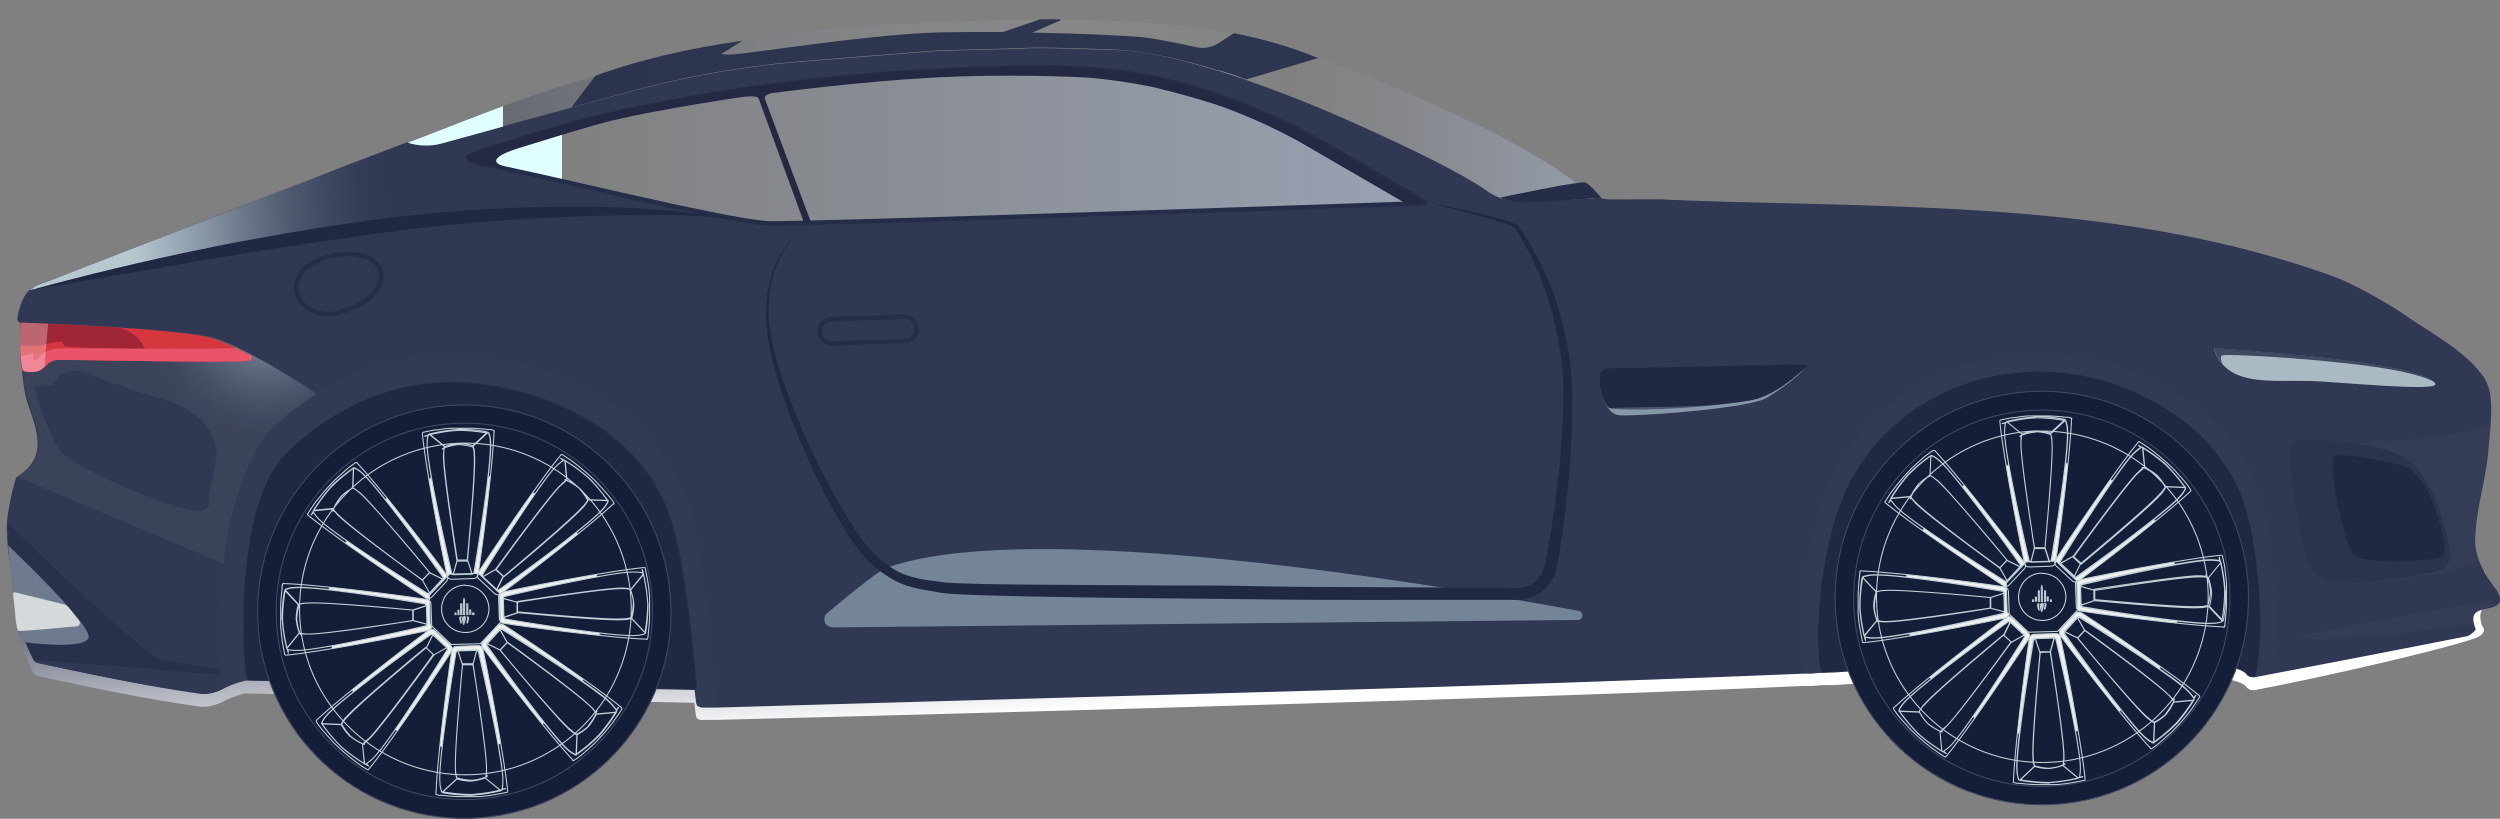 <svg id="carnlq" class="car-detail" data-name="Layer 2" xmlns="http://www.w3.org/2000/svg" xmlns:xlink="http://www.w3.org/1999/xlink" viewBox="0 0 93.52 30.63"><rect x="0" y="0" width="93.52" height="30.63" fill="#808080" stroke="none"/><defs><linearGradient id="linear-gradient" x1="-989.87" y1="-1651.1" x2="-993.1" y2="-1603.1" gradientTransform="matrix(.17 0 0 -.17 218.86 -254.88)" gradientUnits="userSpaceOnUse"><stop offset="0" stop-color="#fff"/><stop offset="1" stop-color="#252d49"/></linearGradient><linearGradient id="linear-gradient-2" x1="-1001.48" y1="-1489.12" x2="-996.04" y2="-1489.12" gradientTransform="matrix(.17 0 0 -.17 218.86 -254.88)" gradientUnits="userSpaceOnUse"><stop offset="0" stop-color="#e0ffff"/><stop offset="0" stop-color="#cbe4f7" stop-opacity=".5"/><stop offset="0" stop-color="#b6caef" stop-opacity="0"/><stop offset="0" stop-color="#303853" stop-opacity=".3"/><stop offset=".62" stop-color="#f9fbfe" stop-opacity=".03"/><stop offset=".64" stop-color="#c2d2f2" stop-opacity=".06"/><stop offset=".67" stop-color="#fff" stop-opacity="0"/><stop offset=".76" stop-color="#b6caef" stop-opacity=".08"/><stop offset="1" stop-color="#b6caef" stop-opacity=".5"/></linearGradient><linearGradient id="linear-gradient-3" x1="-996.04" y1="-1490.07" x2="-995.69" y2="-1490.07" xlink:href="#linear-gradient-2"/><linearGradient id="linear-gradient-4" x1="-1176.68" y1="-1496.89" x2="-920.17" y2="-1496.89" xlink:href="#linear-gradient-2"/><linearGradient id="linear-gradient-5" x1="-996.04" y1="-1490.07" x2="-995.69" y2="-1490.07" xlink:href="#linear-gradient-2"/><linearGradient id="linear-gradient-6" x1="-1163.74" y1="-1504.53" x2="-956.56" y2="-1504.53" gradientTransform="matrix(.17 0 0 -.17 218.86 -254.88)" gradientUnits="userSpaceOnUse"><stop offset="0" stop-color="#e0ffff"/><stop offset="0" stop-color="#cbe4f7" stop-opacity=".5"/><stop offset="0" stop-color="#b6caef" stop-opacity="0"/><stop offset="1" stop-color="#b6caef" stop-opacity=".5"/></linearGradient><linearGradient id="linear-gradient-7" x1="-1285.89" y1="-1494.52" x2="-1254.6" y2="-1485.72" gradientTransform="scale(.17 -.17) rotate(1.8 -46508.393 41642.034)" gradientUnits="userSpaceOnUse"><stop offset="0" stop-color="#fff" stop-opacity="0"/><stop offset="0" stop-color="#fff" stop-opacity=".14"/><stop offset="0" stop-color="#fff" stop-opacity=".36"/><stop offset=".02" stop-color="#fff" stop-opacity=".56"/><stop offset=".03" stop-color="#fff" stop-opacity=".72"/><stop offset=".03" stop-color="#fff" stop-opacity=".84"/><stop offset=".04" stop-color="#fff" stop-opacity=".93"/><stop offset=".05" stop-color="#fff" stop-opacity=".98"/><stop offset=".05" stop-color="#fff"/><stop offset=".13" stop-color="#fff" stop-opacity=".96"/><stop offset=".27" stop-color="#fff" stop-opacity=".87"/><stop offset=".43" stop-color="#fff" stop-opacity=".71"/><stop offset=".63" stop-color="#fff" stop-opacity=".49"/><stop offset=".84" stop-color="#fff" stop-opacity=".22"/><stop offset="1" stop-color="#fff" stop-opacity="0"/></linearGradient><linearGradient id="linear-gradient-8" x1="-854.38" y1="-1462.58" x2="-859.44" y2="-1487.75" gradientTransform="scale(.17 -.17) rotate(1.8 -46508.393 41642.034)" gradientUnits="userSpaceOnUse"><stop offset=".61" stop-color="#c0d2d7"/><stop offset=".65" stop-color="#bfd1d6" stop-opacity=".86"/><stop offset=".71" stop-color="#bcced4" stop-opacity=".6"/><stop offset=".78" stop-color="#baccd3" stop-opacity=".39"/><stop offset=".85" stop-color="#b8cad2" stop-opacity=".22"/><stop offset=".9" stop-color="#b7c9d1" stop-opacity=".1"/><stop offset=".96" stop-color="#b6c8d0" stop-opacity=".03"/><stop offset="1" stop-color="#b6c8d0" stop-opacity="0"/></linearGradient><linearGradient id="linear-gradient-9" x1="-868.83" y1="-1470.61" x2="-871.7" y2="-1487.69" xlink:href="#linear-gradient-8"/><linearGradient id="linear-gradient-10" x1="-1270.91" y1="-1519.29" x2="-1293.42" y2="-1551.27" gradientTransform="scale(.17 -.17) rotate(1.8 -46508.393 41642.034)" gradientUnits="userSpaceOnUse"><stop offset="0" stop-color="#b6c8d0"/><stop offset="0" stop-color="#91a5b5"/><stop offset="0" stop-color="#6e7b8e"/><stop offset="0" stop-color="#535e74"/><stop offset=".14" stop-color="#6c798b" stop-opacity=".75"/><stop offset=".35" stop-color="#8c9ba9" stop-opacity=".43"/><stop offset=".54" stop-color="#a3b4be" stop-opacity=".19"/><stop offset=".72" stop-color="#b1c3cb" stop-opacity=".05"/><stop offset=".85" stop-color="#b6c8d0" stop-opacity="0"/></linearGradient><linearGradient id="linear-gradient-11" x1="-1304.93" y1="-1465.9" x2="-1224.5" y2="-1461.89" gradientTransform="scale(.17 -.17) rotate(1.8 -46508.393 41642.034)" gradientUnits="userSpaceOnUse"><stop offset="0" stop-color="#b6c8d0"/><stop offset="0" stop-color="#91a5b5"/><stop offset="0" stop-color="#6e7b8e"/><stop offset="0" stop-color="#b6c8d0"/><stop offset=".17" stop-color="#b6c8d0" stop-opacity=".7"/><stop offset=".2" stop-color="#b6c8d0" stop-opacity=".65"/><stop offset=".32" stop-color="#b6c8d0" stop-opacity=".42"/><stop offset=".43" stop-color="#b6c8d0" stop-opacity=".24"/><stop offset=".54" stop-color="#b6c8d0" stop-opacity=".11"/><stop offset=".63" stop-color="#b6c8d0" stop-opacity=".03"/><stop offset=".71" stop-color="#b6c8d0" stop-opacity="0"/></linearGradient><radialGradient id="radial-gradient" cx="-1046.04" cy="-9193.45" fx="-1031.33" fy="-9010.04" r="196.66" gradientTransform="matrix(.17 -.007 -.001 -.03 219.1 -230.77)" gradientUnits="userSpaceOnUse"><stop offset="0" stop-color="#91a5b5"/><stop offset=".11" stop-color="#91a5b5" stop-opacity=".96"/><stop offset=".27" stop-color="#91a5b5" stop-opacity=".86"/><stop offset=".46" stop-color="#91a5b5" stop-opacity=".7"/><stop offset=".66" stop-color="#91a5b5" stop-opacity=".46"/><stop offset=".88" stop-color="#91a5b5" stop-opacity=".17"/><stop offset="1" stop-color="#91a5b5" stop-opacity="0"/></radialGradient><radialGradient id="radial-gradient-2" cx="-1126.35" cy="-11249.11" fx="-1111.21" fy="-11097.4" r="162.95" gradientTransform="matrix(.169 -.019 -.002 -.02 219.32 -225.35)" gradientUnits="userSpaceOnUse"><stop offset="0" stop-color="#b6c8d0"/><stop offset=".27" stop-color="#b6c8d0" stop-opacity=".66"/><stop offset=".51" stop-color="#b6c8d0" stop-opacity=".37"/><stop offset=".72" stop-color="#b6c8d0" stop-opacity=".17"/><stop offset=".89" stop-color="#b6c8d0" stop-opacity=".05"/><stop offset=".98" stop-color="#b6c8d0" stop-opacity="0"/></radialGradient><radialGradient id="radial-gradient-3" cx="-1228.74" cy="-1569.01" fx="-1228.74" fy="-1569.01" r="29.37" gradientTransform="matrix(.17 0 0 -.17 218.86 -254.88)" gradientUnits="userSpaceOnUse"><stop offset="0" stop-color="#b6c8d0"/><stop offset="0" stop-color="#9db2c1"/><stop offset="0" stop-color="#6e7b8e"/><stop offset="0" stop-color="#b6c8d0"/><stop offset="0" stop-color="#b6c8d0" stop-opacity=".7"/><stop offset=".04" stop-color="#b6c8d0" stop-opacity=".65"/><stop offset=".25" stop-color="#b6c8d0" stop-opacity=".42"/><stop offset=".45" stop-color="#b6c8d0" stop-opacity=".24"/><stop offset=".63" stop-color="#b6c8d0" stop-opacity=".11"/><stop offset=".79" stop-color="#b6c8d0" stop-opacity=".03"/><stop offset=".92" stop-color="#b6c8d0" stop-opacity="0"/></radialGradient><clipPath id="clippath"><path d="M9.4 13.32c-.64-.35-1.27-.64-1.71-.73-1.63-.34-6.92-.52-6.92-.52-.03.43-.03.87 0 1.31.02.16.04.33.07.49 0 0 .44.14.71-.05s.19-.26.54-.35c.16-.04 7.32.15 7.31 0v-.15Z" style="fill:none"/></clipPath><style>.cls-4{fill:none}.cls-10,.cls-7,.cls-9{isolation:isolate}.cls-9{opacity:.3}.cls-21,.cls-22,.cls-23,.cls-4{stroke-miterlimit:1.73;stroke-width:.04px}.cls-21,.cls-22,.cls-4{stroke:#3f485e}.cls-21{fill:#f0f0f0}.cls-22,.cls-23{fill:#151e39}.cls-23{stroke:#c0d2d7}.cls-27{fill:#b6c8d0}.cls-28{fill:#303853}.cls-29{fill:#d6373f}.cls-31{fill:#252843}.cls-32{fill:#202843}.cls-10{fill:#3b435b}.cls-7{opacity:.2}.cls-7,.cls-9{fill:#3f485e}.cls-10{opacity:.7}.cls-43{fill:url(#linear-gradient-2)}</style></defs><g id="auto"><g id="autobody"><path d="M92.83 23.39s.35.3-.34.52c-1.79.57-6.02 1.49-7.5 1.78l-.67.13h-.01s-.08 0-.13-.02h-.02s-.08-.05-.11-.08l-.02-.03c-.81-1-12.26-.26-15.47-.06h-.44c-.17.02-.3.03-.36.03h-.3c-6.03.27-12.06.46-18.09.64-7.53.23-15.06.44-22.59.63h-.5c-.07.01-.2-.03-.22-.07-.02-.06-.03-.13-.04-.19-.02-.13-.03-.25-.05-.38l-16.78-.35h-.02c-.29.07-.58.18-.84.31-.25.13-.52.2-.8.19-2.06-.29-4.1-.71-6.14-1.16a.212.212 0 0 1-.13-.1c-.12-.22-.22-.44-.31-.67 0-.02-.02-.03-.02-.05-.08-.14-.19-.76-.26-.91l92.27-2.18c.04.11.32.69.48 1 .16.33-.86.01-.59.99Z" style="fill:url(#linear-gradient)"/><path class="cls-28" d="M93.42 22.11c-.43-.53-.83-1.23-.83-1.85 0-1.13.4-2.25.49-3.39.06-.75.2-1.65.03-2.32-.03-.09-.06-.18-.1-.26 0-.01-.01-.03-.02-.04-.03-.06-.06-.12-.1-.17-.69-.97-1.9-1.58-2.93-2.3-.33-.24-1.82-1.13-2.62-1.42-6.28-2.28-12.85-2.56-19.43-2.73-1.9-.05-3.81-.08-5.71-.17-.26-.01-1.24 0-1.92 0-.39 0-.76-.14-1.06-.38.14.11.27.23.39.35l-2.76.09c-.44.01-.86-.11-1.22-.37-1.46-1.04-5.74-2.9-6.59-3.24-.66-.27-1.52-.6-2.44-.92l-.05-.02-.06-.02c-.31-.1-.62-.21-.94-.31h-.05c-1.38-.44-2.83-.78-3.95-.77 0 0-2.49-.1-3.19-.06s-3.12.07-3.63.12l-4.92.39c-2.24.2-4.45.6-6.61 1.21l-1.84.5-4.86 1.32c-.38.1-.78.1-1.16 0l-.1-.03c-1.2.45-2.4.91-3.59 1.38-1.66.64-3.32 1.28-4.98 1.93l-2.49.97c-.8.31-1.66.65-2.41.93-.17.03-.33.1-.47.19a.88.88 0 0 0-.38.36c-.14.26-.23.54-.27.83 0 .06.03.12.08.15h.03c-.02.61 0 1.27 0 1.31.09.58.1 1.18.28 1.73.33 1.01.79 1.99-.42 2.75-.04.03-.27.85-.36 1.68v.08c0 .09-.01.18-.01.26h.02c0 .18 0 .37.02.53.02.2.03.35.04.36.11.49.3 2.71.35 2.81.07.15.18.27.26.41 0 .02.02.03.02.05.09.23.19.45.31.67.03.05.08.08.13.1 2.04.44 4.08.87 6.14 1.16.28.01.56-.05.8-.19.27-.14.55-.24.84-.31h.02l16.78.35c.02.13.03.25.05.38 0 .07.02.13.04.19.01.04.14.09.22.09h.5c7.53-.22 15.06-.43 22.59-.64 6.03-.18 12.06-.38 18.09-.63h.3c.06-.01.18-.02.36-.03h.2l.08-.01h.15c3.21-.21 14.66-.94 15.47.06l.02.03s.07.06.11.07h.02s.08.02.13.02h.01l.67-.13c2.43-.46 4.86-.93 7.29-1.41.13-.03.35-.23.33-.27-.36-.87.44-.66.78-.88.2-.11.15-.36.03-.51ZM30.12 8.34c-.62.01-1.06.02-1.29.02h-.07c-1.82-.11-9.14-1.98-10.99-2.27-.11-.02-.28-.15-.27-.21.02-.12 3.93-1.32 5.59-1.67 2.06-.44 3.98-.78 5.84-1.02 2.98-.38 5.97-.6 8.97-.66 4.21-.11 6.69.46 10.31 2.13.98.45 5.14 2.94 5.14 2.94s-17.91.62-23.22.74Z"/><path id="backwheel-cover" class="cls-32" d="m26.08 25.79-16.81-.35c-.17-.11-.63-6.55 1.5-8.55 2.7-2.55 5.93-3.25 9.51-2 2.17.76 3.95 2.18 4.74 4.26.02.04.03.09.05.14s.05.15.08.24c.13.46.24.92.32 1.38l.06.33c.36 2.06.55 4.54.55 4.54Z"/><path id="frontwheel-cover" class="cls-32" d="M84.36 25.31h-.08c-.07 0-.14-.04-.19-.1a.196.196 0 0 0-.09-.09c-1.21-.82-11.74-.23-15.84.03-.33-.55-.2-5.02 1.21-7.41 2.02-3.42 6.23-4.61 9.8-3.34 2.17.78 3.95 2.21 4.74 4.32.46 1.21.92 4.64.46 6.59Z"/><path id="backwheel-top" class="cls-7" d="M26.81 26.45h-.5c-.07.01-.2-.03-.22-.07s-.03-.13-.04-.19v-.36s-.2-2.48-.56-4.55l-.06-.33c-.1-.51-.2-.98-.32-1.38-.02-.08-.05-.16-.08-.24-.02-.05-.03-.1-.05-.14-.59-1.57-1.75-2.76-3.22-3.58h-.02c-.48-.28-.98-.5-1.5-.68-3.57-1.26-6.81-.55-9.52 2-2.06 1.95-1.69 8.07-1.51 8.53h-.02c-.29.07-.58.18-.84.31-.19-.6-.48-7.56 1.75-9.68 2.94-2.78 6.47-3.55 10.37-2.18 2.37.83 4.31 2.38 5.17 4.65.02.05.04.1.06.16.03.08.06.17.08.26.14.49.26.99.35 1.5.02.12.05.24.07.36.32 1.74.53 4.46.62 5.62Z"/><path id="frontwheel-top" class="cls-7" d="m85.01 25.18-.67.13h-.01c.46-1.93.01-5.48-.44-6.67-.79-2.08-2.57-3.5-4.74-4.26-3.57-1.26-7.78-.08-9.8 3.3-1.38 2.3-1.5 6.75-1.2 7.47l-.36.02h-.3c-.3-.87-.13-5.43 1.33-7.87 2.18-3.63 6.71-4.9 10.55-3.55 2.34.82 4.25 2.35 5.11 4.59.47 1.25.95 4.74.53 6.84Z"/><path id="autobody-2" d="M.77 12.14c-.01-.32.02-1.09.49-1.32 0 0 5.46-1.32 7.29-1.71 2.64-.56 7.38-1.14 9.24-1.18 3.17-.07 10.77.53 10.77.53.08 0 .17-.01.26-.02h.01c2.23 0 24.51-.76 24.51-.76l6.31-.2c.16.08 2.21.02 2.6.04 1.9.1 3.81.12 5.71.17 6.58.17 13.15.44 19.43 2.73.8.29 2.28 1.18 2.61 1.42 1.02.72 2.24 1.33 2.93 2.3.1.14.17.31.21.48l-11.38.35c-.74-.5-1.54-.91-2.38-1.2-2.07-.73-4.32-.7-6.37.07 0 0-1.61-.52-2.3-.65-.78-.16-2.03-.17-2.82-.24.08-.07-38.12.59-38.12.59-1.85.04-3.69.32-5.46.85l-1.8.54c-.66-.41-1.36-.74-2.09-1-3.19-1.12-6.14-.81-8.73.87L.77 12.14Z" style="fill:url(#radial-gradient)"/><path id="handl" d="m31.1 11.94 2.72-.09c.25 0 .46.19.47.44 0 .25-.19.46-.44.47l-2.72.09c-.25 0-.46-.19-.47-.44 0-.25.19-.46.44-.47Z" style="stroke-miterlimit:1.73;stroke-width:.17px;stroke:#252d49;fill:none"/><path d="M64.12 8.78S36.45 9.84 27.96 11.2s-16.32 1.75-19.21.89S0 11.21 0 11.21s14.49-4.78 25.15-3.16c6.5.99 31.38.03 33.49.23l5.49.51Z" style="fill:url(#radial-gradient-2)"/><g id="fulltopglass"><path class="cls-43" d="M45.57 2.62c.44.13.78.25.94.31-.31-.1-.62-.21-.94-.31Z"/><path d="m46.57 2.95-.06-.02.06.02Z" style="fill:url(#linear-gradient-3)"/><path d="M59.24 7.07h-.01L59.16 7l-.07-.06c-.07-.06-.15-.11-.22-.17l-.13-.09c-.12-.09-.25-.17-.39-.27l-.17-.12c-.23-.15-.48-.3-.73-.45l-.16-.09c-.59-.35-1.23-.68-1.89-1.01l-.36-.17c-.79-.38-1.61-.75-2.39-1.09l-.35-.15c-.96-.4-1.87-.76-2.64-1.05l-.09-.03-.22-.08a17.23 17.23 0 0 0-3.15-.92h-.08l-.04-.01c-.98-.18-1.96-.31-2.96-.38h-.2c-1.19-.1-2.33-.13-4-.12h-.36c-.52 0-1.07.01-1.7.03-1.02.02-1.95.05-2.79.1h-.1c-1.48.07-2.85.19-4.1.35l-.2.03-.35.05-.2.03-.13.02c-.52.08-1.03.16-1.5.24-2.08.27-4.15.94-6.17 1.54-2.06.62-4.05 1.44-6.06 2.21l.1.03c.38.1.78.1 1.16 0l4.86-1.34 1.86-.5c2.16-.61 4.37-1.01 6.61-1.21l4.92-.39c.51-.05 2.94-.08 3.63-.12s3.19.06 3.19.06c1.34.04 2.92.45 3.95.76h.05c.44.15.78.26.94.32l.06.02.05.02c.92.32 1.78.65 2.44.92.85.35 5.13 2.21 6.59 3.24.36.25.79.38 1.22.37l2.76-.09a6.52 6.52 0 0 0-.4-.34Z" style="fill:url(#linear-gradient-4)"/><path class="cls-43" d="M45.57 2.62c.44.13.78.25.94.31-.31-.1-.62-.21-.94-.31Z"/><path d="m46.57 2.95-.06-.02.06.02Z" style="fill:url(#linear-gradient-5)"/></g><path d="M53.34 7.6s-17.91.62-23.22.74c-.62.01-1.06.02-1.29.02h-.07c-1.82-.11-9.14-1.98-10.99-2.27-.11-.02-.28-.15-.27-.21.02-.12 3.93-1.32 5.59-1.67 2.06-.44 3.98-.78 5.84-1.02 2.98-.38 5.97-.6 8.97-.66 4.21-.11 6.69.46 10.31 2.13.98.45 5.14 2.94 5.14 2.94Z" style="stroke-width:.17px;stroke:#252d49;fill:url(#linear-gradient-6);stroke-miterlimit:1.73"/><path d="M11.39 10.05s-.58.57-.15 1.21c.33.48.95.51 1.18.48.1-.01 1.18-.21 1.64-.87.44-.62.1-1.07-.31-1.24-.81-.25-1.69-.1-2.36.42Z" style="fill:#303853;stroke-width:.17px;stroke:#252d49;stroke-miterlimit:1.73"/><path class="cls-10" d="m.5 22.03 1.95.54.27.31-2.17-.34-.05-.51zM.7 23.67l2.26-.22s.18-.02.13-.09-.27-.33-.27-.33l-2.19.35c.01.1.03.19.06.29Z"/><path id="back-light" d="M8.26 25.25c-.06.01-6.92-.54-6.92-.54-.03 0-.06 0-.08-.02-.12-.23-.23-.47-.33-.71 0-.08.02-.15.08-.21.05-.08.67-.13.68-.13.52.03 1.48.31 1.54.22S.73 20.95.31 20.39H.3a8.72 8.72 0 0 1-.02-.53c0-.09 0-.17.01-.26v-.02c.53.48 3.57 3.52 5.5 4.99.26.2 1.92.33 2.46.48v.2Z" style="opacity:.7;fill:#252d49;isolation:isolate"/><path d="M.3 20.4s3.21 3.02 3.01 3.47-2.33.16-2.33.16c-.14-.12-.24-.28-.31-.45C.64 23.38.3 20.4.3 20.4Z" style="fill:#6e7b8e"/><path class="cls-28" d="m8.26 25.25.09.51c-.2.09-.41.16-.63.19-.2 0-2.32-.35-2.66-.41s-3.63-.73-3.68-.75a.256.256 0 0 1-.13-.1c-.02-.04 7 .56 7 .56Z"/><path d="m.53 22.15 1.83.45a.4.4 0 0 1 .22.14l.38.48c.04.05.04.13-.02.18-.02.02-.04.02-.07.03-.61.05-2.19.21-2.21.16-.05-.21-.08-.42-.09-.63-.02-.18-.07-.63-.08-.76 0-.01 0-.03.02-.03Z" style="opacity:.8;fill:#f0f0f0;isolation:isolate"/><path d="M59.98 14.93s.17.53.56.6 4.53-.21 5.45-.6c.23-.1 1.55-.98 1.57-1.28l-7.58 1.28Z" style="fill:#8697a8"/><path id="black-piece" d="M67.45 13.64c.16 0 .16.04.09.11-.31.29-1.2 1.06-1.99 1.21-1.82.35-5 .44-5.37.3-.06-.03-.36-.37-.35-1.21 0-.13.1-.24.24-.26 1.04-.03 4.07-.08 5.98-.12.95-.03 1.24-.03 1.4-.03Z" style="opacity:.8;fill:#3f485e;isolation:isolate"/><path id="black-piece-2" class="cls-28" d="m67.42 13.87.13-.12c.07-.07.07-.11-.09-.11s-.46 0-1.4.03c-1.9.04-4.95.08-5.98.12-.13.01-.24.12-.24.26 0 .11.03.45.04.54 0 0 .13-.49.46-.54s7.08-.18 7.08-.18Z"/><path class="cls-31" d="M30.33 8.34h-.25L28.42 3.8s-.03-.09-.05-.13c-.1-.12-.62-.04-.62-.04s-3.06.45-4.77.86c-.9.21-2.39.69-3.54 1.04-.98.3-1 .52-.73.64.23.12.47.21.73.26-.87-.18-1.25-.25-1.67-.33-.11-.02-.33-.17-.32-.24.02-.12 3.94-1.33 5.61-1.69 1.89-.41 3.66-.72 5.36-.96l.15.39.07.17 1.71 4.58Z"/><path class="cls-31" d="m53.33 7.61-.71.02-4.07-2.36c-.92-.5-1.87-.93-2.86-1.29-1.34-.45-2.64-.74-2.64-.74-.75-.15-1.5-.26-2.26-.33-.52-.04-3.29-.15-5.85-.01-2.81.15-6.04.58-6.04.58s-.39.04-.29.31l-.07-.17-.15-.39.5-.07c2.98-.38 5.97-.6 8.97-.66 4.21-.11 6.69.47 10.31 2.15.98.45 5.14 2.97 5.14 2.97Z"/><path d="m49.32 2.17-2.7.8-.05-.02-.06-.02c-.16-.06-.5-.17-.94-.31h-.05c-1.04-.33-2.62-.73-3.95-.77 0 0-2.49-.1-3.19-.06s-3.12.07-3.63.12l-4.92.39c-2.24.2-4.45.6-6.61 1.21l-1.85.51.9-1.18s1.94-.79 5.2-1.27l.31-.05-.8.5c.2.03.4.03.6 0 .98-.09 5.16-.76 7.66-.81.73-.01 1.5-.02 2.27-.01-.02 0-.02 0 0 0l1.4-.48h.74s.04.04.02.04l-1.06.46c1.81.03 3.44.11 4.1.17.58.06 1.52.26 2.06.38.27.06.55 0 .79-.14l.6-.39c1.08.21 2.14.52 3.15.93Z" style="opacity:.9;fill:#252d49;isolation:isolate"/><path id="back-2" d="M11.84 14.72c-.6.39-1.16.83-1.68 1.31-.55.51-1.61 2.68-1.8 5.06l-7.7-3.25c1.23-.76.76-1.74.43-2.75-.18-.55-.21-1.14-.3-1.72-.03-.43-.03-.87 0-1.31 0 0 5.36.18 7.01.52 1.25.26 4.05 2.14 4.05 2.14Z" style="fill:#3b435b"/><path id="back-3" d="M11.84 14.74c-.6.39-1.16.83-1.68 1.31-.55.51-1.61 2.68-1.8 5.06l-7.7-3.25c1.23-.76.76-1.74.43-2.75-.18-.55-.21-1.14-.3-1.72-.03-.43-.03-.87 0-1.31 0 0 5.36.19 7.01.52 1.25.26 4.05 2.14 4.05 2.14Z" style="fill:url(#radial-gradient-3)"/><path class="cls-28" d="m1.96 14.41-.67.03s.36 1.46.85 2.28c.52.87 5.02 2.6 5.43 2.39s.19-.32.25-.61.2-.92.27-1.44-.3-1.67-2.12-2.17-2.64-.98-3.14-1.02-.7.3-.88.54Z"/><g style="clip-path:url(#clippath)"><path id="back-4" class="cls-29" d="M9.4 13.32c-.64-.35-1.27-.64-1.71-.73-1.63-.34-6.92-.52-6.92-.52-.03.43-.03.87 0 1.31.02.16.04.33.07.49 0 0 .44.14.71-.05s.19-.26.54-.35c.16-.04 7.32.15 7.31 0v-.15Z"/><path id="back-5" d="M9.42 13.33c-.4.11-7.17.02-7.33.06-.35.09-.27.16-.54.35-.18.11-.4.12-.59.04a7.22 7.22 0 0 0-.07-.49" style="stroke:#ea546a;stroke-width:.69px;stroke-miterlimit:1.73;fill:none"/><path id="back-6" class="cls-29" d="M4.01 12.22c-.88-.05-1.72-.09-2.33-.12"/><path id="back-7" d="M.77 12.07c-.02.3-.03.61-.02.85 0 0 .69.07.92-.03.19-.07.38-.1.58-.11.03 0 .06 0 .08.03.04.03.05.08.05.12 0 .1 3.04.11 3.04.11-.21-.46-.65-.76-1.15-.8-1.7-.12-3.5-.17-3.5-.17Z" style="fill:#6b152e;opacity:.5;isolation:isolate"/><path id="back-8" d="M4.22 13.56c2.16.03 5.19.01 5.19-.09v-.15c-.64-.35-1.27-.64-1.71-.73-.74-.15-2.45-.29-3.87-.38l.39 1.35Z" style="opacity:.3;isolation:isolate;fill:url(#linear-gradient-7)"/><path id="back-9" d="M1.66 13.73c-.33.33-.82.13-.82.13-.02-.16-.04-.33-.07-.49-.03-.43-.03-.87 0-1.31l1.03.04-.14 1.63Z" style="fill:#fff;opacity:.3;isolation:isolate"/></g><path d="M62.88 7.49s10.25.28 13.25.79 5.36 1.04 5.36 1.04l2.14-.08c1.21.27 2.39.62 3.55 1.06.78.32 1.54.71 2.26 1.16 1.17.72 2.28 1.54 3.31 2.46" style="fill:url(#linear-gradient-8)"/><path d="M60.42 8.44s10.39-.06 17.53.88 12.73 3.03 13.09 3.44" style="fill:url(#linear-gradient-9)"/><path class="cls-28" d="M31.11 23.46a.288.288 0 0 1-.27-.32c0-.08.04-.15.1-.2.74-.62 1.9-1.58 2.21-1.69 5.38-1.96 20.89.67 25.94 1.61.09.04.13.14.09.23-.02.05-.06.08-.11.1l-27.95.28Z"/><g style="opacity:.7"><path d="M31.11 23.46a.288.288 0 0 1-.27-.32c0-.08.04-.15.1-.2.74-.62 1.9-1.58 2.21-1.69 5.38-1.96 20.89.67 25.94 1.61.09.04.13.14.09.23-.02.05-.06.08-.11.1l-27.95.28Z" style="fill:#91a5b5"/></g><path class="cls-32" d="M29.76 8.8c-.4.43-.68.95-.83 1.51-.16.56-.21 1.14-.16 1.72.06.58.18 1.14.36 1.7.17.55.37 1.1.59 1.64.43 1.08.93 2.13 1.49 3.15.28.51.58 1 .91 1.48.16.23.33.45.52.66.2.2.41.38.64.53.22.16.47.28.73.36.27.08.55.14.83.17l.22.03c.07.01.15.02.21.03.13.02.28.02.42.03.29.02.58.02.87.03 1.17.03 2.33.03 3.5.04l3.51.02c1.17 0 2.34 0 3.51.03 2.33.04 4.67.03 7.01.05h1.75l.88.01c.5.02.95-.32 1.06-.81.06-.26.11-.57.16-.85.1-.57.19-1.15.26-1.73.16-1.15.25-2.31.28-3.47.03-1.16-.11-2.31-.42-3.43-.15-.56-.34-1.11-.57-1.64-.12-.26-.24-.52-.38-.78-.07-.13-.14-.25-.21-.38l-.11-.19-.06-.1v-.03s-.03-.02-.01-.02l-.02-.02c-.12-.07-.25-.13-.38-.17-.14-.05-.28-.09-.42-.13L55.06 8c-.56-.15-1.13-.29-1.7-.43.57.11 1.15.22 1.72.35.29.07.57.13.85.21l.42.12c.15.04.29.1.42.17.02.01.04.03.06.06l.03.05.06.09.12.19c.08.12.15.25.23.38a11.484 11.484 0 0 1 1.54 5.93c0 1.18-.07 2.35-.2 3.52-.06.58-.14 1.17-.23 1.75-.05.3-.09.57-.15.88a1.512 1.512 0 0 1-1.5 1.17H54.1c-2.34 0-4.67.01-7.02-.02s-4.67-.04-7.01-.08c-1.17-.02-2.34-.04-3.51-.08-.29-.01-.58-.02-.88-.04-.15-.01-.29-.02-.45-.04-.08-.01-.15-.02-.22-.04l-.22-.04c-.3-.04-.6-.11-.89-.2-.3-.1-.57-.25-.83-.43-.12-.09-.24-.18-.36-.28-.06-.05-.11-.1-.17-.15s-.11-.11-.17-.17c-.2-.23-.38-.46-.55-.72-.33-.49-.62-1-.89-1.53a28.93 28.93 0 0 1-1.43-3.22c-.2-.55-.39-1.11-.54-1.68-.16-.56-.26-1.14-.3-1.73-.03-.59.04-1.18.22-1.75.18-.56.49-1.07.9-1.48Z"/><path d="M59.9 7.4s-.4-.49-.59-.57-3.18.56-3.18.56.2.15.81.17 2.96-.16 2.96-.16Z" style="fill:#252d49"/><path d="M82.83 13.1s0-.06.03-.07h.03c.85.06 7.76.52 8.21 1.32.19.33-3.76-.08-4.7-.1-1.51-.03-3.05.21-3.57-1.14Z" style="fill:#c8dbdf;opacity:.8;isolation:isolate"/><path d="M91.1 14.34c-.45-.79-7.35-1.26-8.21-1.32-.03 0-.06.02-.06.05v.02c.07.2.18.38.32.53 0 0-.17-.3 0-.33.38-.06 4.37.17 6.44.56 1.29.25 1.51.47 1.51.47Z" style="opacity:.8;fill:#252d49;isolation:isolate"/><path class="cls-9" d="M93.18 15.78c-.8.87-8.39.79-5.98.93s3.08 2.09 3.08 2.09l.44 1.87-2.56 1.15 1.65-.15c.11-.01 1.04-.16 1.63-.27.31-.05.61-.14.9-.26l.4-.16c-.11-.29-.16-.59-.15-.9.07-.8.2-1.6.37-2.39.13-.63.2-1.27.21-1.92Z"/><path id="front-light" d="M86.82 21.59c-.3-.09-.56-.71-.66-1.14-.21-.91-.32-1.85-.45-2.78-.19-1.34.39-1.21.54-1.22.7.03 3.33.07 4.08.99.38.41.67.9.85 1.43.23.76.84 2.27.11 2.47-.21.06-3.77.79-4.47.25Z" style="opacity:.9;fill:#2b334e;isolation:isolate"/><path class="cls-32" d="M90.78 18.31s-.32-.59-.69-.8-2.63-.6-2.75-.46c-.3.38.37 3.33.71 3.71.31.35 3.31.26 3.38.01.11-.42-.29-1.8-.64-2.47Z"/><path d="m.28 19.52 5.52 5.05 2.47.68-.02-2.29c0-.17 0-.34.02-.51l.1-1.36-7.71-3.25-.39 1.68Z" style="fill:url(#linear-gradient-10)"/><path id="front-shadow" class="cls-28" d="M85.93 23.8c-.08 0-.15-.02-.22-.04.06-.05.12-.13.19-.14 2.08-.44 4.16-.87 6.24-1.3.11-.02.23-.03.35-.03.21 0 .69-.08.75.12s-.44.17-.63.24c-.59.2-1.19.37-1.78.54 0 .04-3.26.46-4.89.61Z"/><path class="cls-9" d="M85.93 23.8s-.01.11.89.11c1.6-.04 3.2-.19 4.79-.47 1.05-.17 1 .06 1 .06s-.2-.43 0-.6c.14-.09.29-.15.45-.16.07 0 .19-.19.17-.28s-7.31 1.34-7.31 1.34Z"/><path id="black-piece-3" class="cls-32" d="M67.45 13.64c.16 0 .16.04.09.11-.31.29-1.2 1.06-1.99 1.21-1.82.35-4.46.23-5.26.31-.15.02-.47-.39-.45-1.23a.37.37 0 0 1 .24-.26c1.04-.02 4.07-.08 5.98-.12.94-.02 1.23-.03 1.4-.03Z"/><path style="stroke:#535e74;stroke-width:.04px;stroke-miterlimit:1.73;fill:none" d="M29.7.04 29.69 0"/><path d="M1.11 10.86c.19-.16.42-.27.67-.33l12.94-5.02 4.66 2.04-18.27 3.31" style="fill:url(#linear-gradient-11)"/><path class="cls-32" d="M1.11 10.86c2.12-.58 4.25-1.09 6.4-1.53 1.07-.23 2.16-.42 3.24-.61s2.17-.35 3.26-.5c.55-.07 1.09-.14 1.64-.19s1.1-.11 1.65-.15c1.1-.07 2.2-.13 3.3-.14 2.2-.06 4.4.08 6.58.4-1.09-.08-2.19-.11-3.29-.09-1.1 0-2.19.04-3.29.09-2.19.11-4.36.3-6.53.6s-4.33.64-6.49 1l-3.24.56c-1.06.19-2.14.38-3.22.57Z"/></g><g id="front-wheel" class="car-wheel"><path class="cls-22" d="M84.11 22.13c.13 4.27-3.22 7.84-7.49 7.97-4.27.13-7.84-3.22-7.97-7.49-.13-4.27 3.22-7.84 7.49-7.97 4.27-.13 7.84 3.22 7.97 7.48Z"/><circle class="cls-4" cx="76.38" cy="22.38" r="7.04"/><circle class="cls-21" cx="76.38" cy="22.38" r="5.15"/><path id="front-tire" class="cls-23" d="M81.04 17.39c-.27-.24-.57-.46-.88-.65l.07.75c.16.07.31.17.45.28.13.13.23.28.32.44l.75.03c-.21-.3-.45-.58-.7-.84Zm-.89-.66s-.04-.01-.06 0c-.08.05-.15.11-.22.17l-.02.02c-.42.38-1.75 2.42-2.78 4.07-.02.03-.01.07.01.09l.48-.27s0-.02.02-.03c.33-.45 1.97-2.7 2.4-3.11h.01c.05-.07.11-.12.17-.16l.06-.03-.07-.74Zm-2.6 4.08-.47.26.52.48.24-.49-.29-.25Zm4.19-2.58-.75-.03s0 .05-.02.06c-.04.06-.09.13-.14.19h-.01c-.38.46-2.53 2.25-2.96 2.61 0 0-.02.01-.03.02l-.24.49s.06.03.09 0c1.59-1.13 3.54-2.6 3.89-3.03l.02-.02c.06-.07.11-.15.15-.23.02-.02.02-.05 0-.07Zm.21.14c-.94.89-3.68 2.99-4.22 3.37-.07.04-.15.04-.21-.01l-.6-.56a.168.168 0 0 1-.03-.21c.35-.56 2.28-3.43 3.1-4.42.01-.02.04-.02.05-.01.13.09.27.17.4.27l.09.07c.13.1.25.2.38.31.03.03.06.05.09.08l.09.08c.07.07.15.14.22.21.03.03.07.07.1.11l.26.29c.09.1.13.16.19.24l.05.07.04.06s.01.04 0 .05Zm-.21-.13c-.21-.3-.45-.58-.71-.84-.27-.24-.57-.46-.88-.65s-.04-.01-.06 0c-.08.05-.15.11-.22.17l-.02.02c-.42.38-1.75 2.42-2.78 4.07-.02.03-.01.07.01.09l.52.48s.06.03.09 0c1.59-1.13 3.54-2.6 3.89-3.03l.02-.02c.06-.07.11-.15.15-.23.01-.02.01-.05 0-.07Zm-1.07-.45c-.14-.11-.29-.21-.45-.28s-.04.01-.06.03c-.06.05-.12.1-.17.15h-.01c-.43.42-2.08 2.68-2.4 3.13 0 0-.01.02-.02.03l.28.26s.02 0 .03-.02c.43-.35 2.57-2.14 2.96-2.6h.01c.05-.07.1-.13.14-.2.01-.02.02-.04.02-.06-.09-.17-.2-.32-.33-.45Zm-9.29-.04c-.24.28-.46.57-.65.89l.75-.07c.07-.16.17-.31.28-.45.13-.13.28-.24.44-.33l.03-.75c-.3.21-.58.44-.84.7Zm-.65.89s-.01.04 0 .06c.05.08.11.15.17.22l.02.02c.38.42 2.42 1.76 4.07 2.79.03.02.07.01.09-.01l-.27-.47s-.02 0-.03-.02c-.45-.33-2.7-1.97-3.11-2.4h-.01c-.05-.07-.11-.12-.15-.19l-.03-.06-.74.07Zm4.08 2.6.27.48.48-.52-.49-.24-.26.28Zm-2.58-4.19-.03.75s.05 0 .06.02c.06.04.13.09.19.14h.01c.45.39 2.24 2.54 2.6 2.97 0 0 .01.02.02.03l.49.24s.02-.06 0-.09c-1.13-1.59-2.6-3.54-3.03-3.89l-.02-.02c-.07-.06-.15-.11-.23-.15a.064.064 0 0 0-.06 0Zm.13-.21c.89.94 2.99 3.68 3.38 4.23.04.07.04.15-.02.21l-.56.6c-.06.06-.14.07-.21.03-.56-.35-3.43-2.28-4.42-3.1-.02-.01-.02-.04-.01-.05.09-.13.17-.27.27-.4a10.346 10.346 0 0 1 .37-.46l.08-.09.08-.09c.07-.07.14-.15.21-.22l.11-.1.29-.26c.1-.09.16-.13.24-.19.02-.02.05-.04.07-.05l.06-.04s.04-.02.06 0Zm-.13.21c-.3.21-.58.45-.84.71-.24.28-.46.57-.65.89s-.01.04 0 .06c.05.08.11.15.17.22l.02.02c.38.42 2.42 1.76 4.07 2.79.03.02.07.01.09-.01l.48-.52s.02-.06 0-.09c-1.13-1.59-2.6-3.54-3.03-3.89l-.02-.02c-.07-.06-.15-.11-.23-.15h-.06Zm-.46 1.07c-.11.14-.21.3-.28.46s.01.04.03.06c.05.06.1.12.15.17h.01c.41.44 2.66 2.09 3.11 2.41 0 0 .02.01.03.02l.26-.28s0-.02-.02-.03c-.35-.43-2.14-2.57-2.6-2.96h-.01a.896.896 0 0 0-.19-.15c-.02-.01-.04-.02-.06-.02-.16.09-.31.19-.44.32Zm4.38-2.52c-.37.02-.73.08-1.09.17l.58.47c.17-.06.34-.1.52-.12h.01c.18 0 .36.03.53.08l.55-.51a5.78 5.78 0 0 0-1.1-.11Zm-1.09.18s-.03.02-.04.04c-.02.09-.03.18-.03.27v.02c-.03.57.47 2.95.91 4.84 0 .03.04.06.07.06l.14-.53s0-.02-.01-.03c-.09-.55-.52-3.31-.5-3.9v-.02c0-.08 0-.15.02-.23 0-.02.01-.04.02-.06l-.58-.47Zm1.05 4.72-.14.53.7-.02-.17-.52h-.39Zm1.14-4.77-.55.51s.03.04.03.06c.02.08.03.15.03.23v.02c.05.59-.21 3.37-.26 3.92 0 .01 0 .02-.01.03l.17.52s.06-.03.07-.06c.32-1.92.67-4.33.6-4.9v-.02c0-.09-.03-.18-.05-.27 0-.04-.02-.06-.04-.06v.02Zm.24-.05c-.04 1.29-.49 4.72-.6 5.36-.01.08-.08.14-.16.14l-.82.03c-.08 0-.15-.05-.17-.13-.15-.64-.81-4.04-.93-5.32 0-.02.01-.04.03-.05l.47-.09h.11c.16-.04.32-.05.48-.06h.69c.13 0 .26.01.39.02s.21.02.31.03h.09l.07.02s.04 0 .05.02v.02Zm-.24.05c-.36-.06-.73-.1-1.1-.1-.37.02-.73.08-1.09.17s-.03.02-.04.04c-.02.09-.03.18-.03.27v.02c-.03.57.47 2.95.91 4.84 0 .03.04.06.07.06l.7-.02s.06-.03.07-.06c.32-1.92.67-4.33.6-4.9v-.02c0-.09-.03-.18-.05-.27-.02-.05-.03-.06-.05-.06v.02Zm-1.08.43h-.01c-.18.02-.35.05-.52.12s-.02.04-.02.06c-.01.08-.02.15-.02.23v.02c-.01.59.42 3.35.5 3.9 0 .01 0 .02.01.03h.38s0-.03.01-.04c.05-.55.31-3.33.26-3.92v-.02c0-.08-.02-.15-.03-.23 0-.02-.01-.04-.03-.06-.17-.06-.35-.09-.53-.1v.02Zm-6.6 6.54c.02.37.08.73.16 1.09l.48-.58c-.06-.17-.1-.34-.12-.52 0-.19.04-.38.09-.55l-.52-.55c-.06.36-.09.73-.09 1.1v.02Zm.17 1.1s.02.03.04.04c.09.02.18.03.27.03h.03c.56.03 2.95-.47 4.84-.91.03 0 .06-.04.06-.07l-.53-.14s-.02 0-.03.01c-.55.09-3.3.52-3.9.5h-.02c-.08 0-.15 0-.23-.02-.02 0-.04-.01-.06-.02l-.47.58Zm4.72-1.05.53.14-.02-.7-.52.17v.39Zm-4.78-1.15.52.55s.04-.03.06-.03c.08-.02.15-.03.23-.03h.02c.59-.05 3.37.21 3.92.26h.03l.52-.16c0-.03-.03-.06-.06-.07-1.92-.32-4.33-.67-4.9-.6H70c-.09 0-.18.03-.27.05-.02 0-.04.02-.05.04Zm-.05-.24c1.29.04 4.72.49 5.36.6.08.02.13.08.14.16l.03.82c0 .08-.05.15-.13.17-.64.15-4.03.81-5.32.93-.02 0-.04-.01-.04-.03l-.09-.47c0-.04-.01-.07-.02-.11-.02-.16-.04-.32-.05-.48v-.69c0-.13.01-.26.02-.39s.02-.21.03-.31c0-.03 0-.06.01-.09s0-.05 0-.07.02-.05.04-.05Zm.05.24c-.06.36-.1.73-.1 1.1.02.37.08.73.16 1.09s.02.03.04.04c.09.02.18.03.27.03h.03c.56.03 2.95-.47 4.84-.91.03 0 .06-.04.06-.07l-.02-.7s-.03-.06-.06-.07c-1.92-.32-4.33-.67-4.9-.6h-.02c-.09 0-.18.03-.27.05-.02 0-.04.03-.04.05Zm.43 1.08c.01.19.05.36.12.53s.04.02.06.02c.08.01.15.02.23.02h.02c.59.01 3.35-.42 3.9-.5.01 0 .02 0 .03-.01v-.39h-.04c-.55-.05-3.33-.31-3.92-.26h-.02c-.08 0-.15.02-.23.03-.02 0-.05.01-.06.03-.05.17-.08.35-.08.53Zm1.64 4.77c.28.24.57.46.89.65l-.07-.75c-.16-.07-.31-.17-.45-.28-.13-.13-.23-.28-.32-.44l-.75-.03c.21.3.45.58.71.84Zm.89.66s.04.01.06 0c.08-.05.15-.11.22-.17l.02-.02c.42-.38 1.75-2.42 2.78-4.07.02-.03.01-.07-.01-.09l-.48.27s0 .02-.02.03c-.33.45-1.97 2.7-2.4 3.11h-.01c-.05.07-.11.12-.17.17l-.06.03.07.74Zm2.6-4.08.48-.27-.52-.48-.24.49.29.26Zm-4.19 2.58.75.03s0-.05.02-.07c.04-.06.09-.13.14-.18h.01c.38-.47 2.53-2.25 2.95-2.61 0 0 .02-.01.03-.02l.24-.49s-.06-.02-.09 0c-1.59 1.13-3.54 2.6-3.89 3.03l-.02.02c-.06.07-.11.15-.15.23-.01.02-.01.04 0 .06Zm-.21-.13c.94-.89 3.68-2.99 4.22-3.38.07-.04.15-.04.21.01l.6.56c.06.06.07.14.03.21-.35.56-2.28 3.43-3.1 4.42-.01.02-.04.02-.05.01-.13-.08-.27-.17-.4-.27l-.09-.06c-.13-.1-.25-.2-.38-.31l-.09-.08-.09-.08c-.07-.07-.15-.14-.22-.21-.03-.04-.07-.07-.1-.11l-.26-.29c-.09-.1-.13-.16-.19-.24l-.05-.07s-.03-.04-.04-.06-.02-.04 0-.06Zm.21.13c.21.3.45.58.71.84.28.24.57.46.89.65s.04.01.06 0c.08-.05.15-.11.22-.17l.02-.02c.42-.38 1.75-2.42 2.78-4.07.02-.03.01-.07-.01-.09l-.52-.48s-.06-.02-.09 0c-1.59 1.13-3.54 2.6-3.89 3.03l-.02.02c-.06.07-.11.15-.15.23v.06Zm1.07.46c.14.12.29.21.45.28s.04-.01.06-.03c.06-.05.12-.1.17-.15h.01c.43-.42 2.08-2.68 2.4-3.13 0 0 .01-.02.02-.03l-.28-.26s-.02 0-.03.02c-.43.35-2.57 2.14-2.95 2.6h-.01c-.05.07-.1.13-.14.2-.01.02-.02.04-.02.07.09.16.2.31.33.44Zm4.54 2.21c.37-.03.73-.08 1.09-.17l-.58-.48c-.17.06-.34.1-.52.12h-.01c-.18 0-.36-.03-.53-.08l-.55.52c.36.06.73.1 1.1.1Zm1.09-.17s.03-.02.04-.04c.02-.09.03-.18.03-.27v-.03c.03-.56-.47-2.95-.91-4.84 0-.03-.04-.06-.07-.06l-.15.52s0 .02.01.03c.09.55.52 3.3.5 3.9v.02c0 .08 0 .15-.02.23 0 .02 0 .05-.02.06l.58.48Zm-1.05-4.72.15-.52-.71.02.17.52.39-.02Zm-1.14 4.79.55-.52s-.03-.04-.03-.06a.908.908 0 0 1-.03-.23c-.05-.58.21-3.36.26-3.92v-.03l-.17-.52s-.06.03-.07.06c-.32 1.92-.67 4.33-.61 4.89v.03c0 .09.03.18.05.27 0 .02.03.03.05.04Zm-.24.05c.04-1.29.49-4.72.6-5.36a.18.18 0 0 1 .16-.14l.82-.03c.08 0 .15.05.17.13.15.64.81 4.04.93 5.32 0 .02-.01.04-.03.04l-.47.09c-.04 0-.07.01-.11.02-.16.02-.32.04-.48.05h-.69c-.13 0-.26-.01-.39-.02s-.21-.02-.31-.03h-.09s-.05-.02-.07-.02-.04-.01-.05-.03Zm.24-.06c.36.06.73.1 1.1.1.37-.03.73-.08 1.09-.17s.03-.02.04-.04c.02-.09.03-.18.03-.27v-.03c.03-.56-.47-2.95-.91-4.84 0-.03-.04-.06-.07-.06l-.71.02s-.06.03-.07.06c-.32 1.92-.67 4.33-.61 4.89v.03c0 .09.03.18.05.27 0 .03.03.05.05.05Zm1.08-.43h.01c.18-.02.35-.05.52-.12s.02-.04.02-.06c.01-.08.02-.15.02-.23v-.02c.01-.59-.42-3.35-.5-3.9 0-.01 0-.02-.01-.03h-.38v.04c-.05.55-.31 3.33-.26 3.92v.02c0 .08.02.15.03.23 0 .02.01.05.03.06.17.05.35.08.52.09Zm4.77-1.65c.24-.28.46-.57.65-.89l-.75.07c-.07.16-.17.31-.28.45-.13.13-.28.23-.44.32l-.03.75c.3-.21.58-.44.84-.7Zm.66-.9s.01-.04 0-.06c-.05-.08-.11-.15-.17-.22l-.02-.02c-.38-.42-2.42-1.75-4.07-2.78-.03-.02-.07-.01-.09.01l.27.48s.02 0 .03.01c.45.33 2.7 1.97 3.11 2.4h.01c.05.07.1.12.15.19.02.02.02.04.03.06l.74-.07Zm-4.08-2.6-.27-.48-.48.52.49.24.26-.29Zm2.58 4.19.03-.75s-.05 0-.06-.02a1.33 1.33 0 0 1-.19-.14h-.01c-.45-.39-2.24-2.54-2.6-2.97 0 0-.01-.02-.02-.03l-.49-.24s-.02.06 0 .09c1.13 1.59 2.6 3.54 3.03 3.89l.02.02c.07.06.15.11.23.15.02.01.04.02.06.01Zm-.13.2c-.89-.94-2.99-3.68-3.37-4.22-.04-.07-.04-.15.01-.21l.56-.6c.06-.06.14-.07.21-.03.56.35 3.43 2.28 4.42 3.1.02.01.02.04.01.06-.09.13-.17.27-.27.4l-.06.09c-.1.13-.2.25-.31.38l-.08.09-.08.09c-.07.07-.14.15-.21.22l-.11.1-.29.26c-.1.09-.16.13-.24.2l-.07.05-.06.04s-.04.02-.06 0Zm.13-.22c.3-.21.58-.45.84-.71.24-.28.46-.57.65-.89s.01-.04 0-.06c-.05-.08-.11-.15-.17-.22l-.02-.02c-.38-.42-2.42-1.75-4.07-2.78-.03-.02-.07-.01-.09.01l-.48.52s-.02.06 0 .09c1.13 1.59 2.6 3.54 3.03 3.89l.02.02c.07.06.15.11.23.15h.06Zm.46-1.08c.11-.14.21-.29.28-.45s-.01-.04-.03-.06c-.05-.06-.1-.12-.15-.17h-.01c-.41-.44-2.66-2.09-3.11-2.41 0 0-.02-.01-.03-.01l-.26.28s.01.02.02.03c.35.43 2.14 2.57 2.6 2.95h.01c.06.06.12.11.19.15.02.01.04.02.06.02.16-.08.31-.19.44-.32Zm2.21-4.55c-.02-.37-.08-.73-.16-1.09l-.47.58c.06.17.1.34.12.52 0 .19-.03.37-.08.54l.52.55c.06-.36.09-.73.09-1.1Zm-.17-1.1s-.02-.03-.04-.04c-.09-.02-.18-.03-.27-.03h-.02c-.57-.03-2.95.47-4.84.91-.03 0-.06.04-.06.07l.53.15s.02-.01.03-.01c.55-.08 3.31-.52 3.9-.5h.02c.08 0 .16 0 .23.02.02 0 .04 0 .06.02l.47-.58Zm-4.72 1.05-.53-.15.02.71.52-.17v-.39Zm4.77 1.14-.52-.55s-.04.03-.06.03c-.08.02-.15.03-.23.03h-.02c-.59.05-3.37-.21-3.92-.26h-.03l-.52.17s.03.06.06.07c1.92.32 4.33.67 4.9.61h.02c.09 0 .18-.02.27-.05.02 0 .04 0 .06-.03Zm.05.23c-1.29-.04-4.72-.49-5.36-.6a.162.162 0 0 1-.14-.16l-.03-.82c0-.08.05-.15.13-.17.64-.15 4.03-.81 5.32-.93.02 0 .04.01.05.03.03.16.07.31.09.47 0 .03.01.07.01.11.02.16.04.32.05.48v.69c0 .13-.01.26-.02.39s-.02.21-.03.31c0 .03 0 .06-.01.09v.07h-.01s0 .05-.03.06Zm-.05-.25c.06-.36.1-.73.1-1.1-.02-.37-.08-.73-.16-1.09s-.02-.03-.04-.04c-.09-.02-.18-.03-.27-.03h-.02c-.57-.03-2.95.47-4.84.91-.03 0-.06.04-.06.07l.02.71s.03.06.06.07c1.92.32 4.33.67 4.9.61h.02c.09 0 .18-.02.27-.05.02 0 .04-.02.04-.04Zm-.43-1.09c-.02-.19-.06-.36-.12-.53s-.04-.02-.06-.02c-.08-.01-.15-.02-.23-.02h-.02c-.59-.01-3.35.42-3.9.5-.01 0-.02 0-.03.01v.38h.04c.55.05 3.33.31 3.92.26h.02c.08 0 .15-.01.23-.03.02 0 .05-.01.06-.03.05-.17.08-.35.09-.52Zm-5.8-1.12-1.09.03-.75.79.03 1.09.8.75 1.09-.03.75-.8-.03-1.09-.79-.75Zm-.69-4.87c-3.43.11-6.11 2.98-6 6.4s2.98 6.11 6.4 6a6.202 6.202 0 0 0 6-6.4 6.207 6.207 0 0 0-6.4-5.99v-.02Zm.17 5.32c-.49.01-.87.42-.86.91.01.49.42.87.91.86s.87-.42.86-.91a.89.89 0 0 0-.92-.85Z"/><path id="nlq-back" class="cls-27" d="M76.09 22.43v.08s0 .01-.01.01h-.06s-.01 0-.01-.01v-.08s0-.01.01-.01h.06s.01 0 .01.01Zm.11-.1s0-.01-.01-.01h-.06s-.01 0-.01.01v.17s0 .01.01.01h.06s.01 0 .01-.01v-.17Zm.04.19h.06s.01 0 .01-.01v-.42s0-.01-.01-.01h-.06s-.01 0-.01.01v.42s0 .01.01.01Zm.11 0h.06s.01 0 .01-.01v-.52s-.01-.07-.03-.11-.01 0-.02 0c-.02.03-.03.07-.03.11v.53Zm.29-.21h-.07s-.01 0-.01.01v.17s0 .01.01.01h.06s.01 0 .01-.01V22.31Zm-.17.21h.06s.01 0 .01-.01v-.42s0-.01-.01-.01h-.06s-.01 0-.01.01v.42s0 .01.01.01Zm.28-.1h-.06s-.01 0-.01.01v.08s0 .01.01.01h.06s.01 0 .01-.01v-.09Zm-.37.13s-.08.03-.08.08.01.1.02.15c.01.06.03.12.06.12s.08-.23.08-.28c0-.04-.03-.08-.08-.08Zm-.1.08s0-.05.02-.07-.02 0-.03 0c-.04 0-.07.03-.07.07s.03.22.07.22.02-.02.03-.05l-.03-.17Zm.21-.08h-.03s.02.04.02.06c0 .05-.01.11-.02.16 0 .03.02.05.03.05.04 0 .07-.19.07-.22s-.04-.06-.07-.05Z"/></g><g id="back-wheel" class="car-wheel"><path class="cls-22" d="M25.1 22.63c.14 4.27-3.21 7.84-7.48 7.98s-7.84-3.21-7.98-7.48c-.14-4.27 3.21-7.84 7.48-7.98 4.27-.13 7.84 3.22 7.97 7.48Z"/><circle class="cls-4" cx="17.37" cy="22.87" r="7.04"/><circle class="cls-21" cx="17.37" cy="22.87" r="5.15"/><path id="back-tire" class="cls-23" d="M22.03 17.88c-.28-.24-.57-.46-.89-.65l.07.75c.16.07.31.17.45.28.13.14.23.29.32.44l.75.03c-.21-.3-.44-.59-.7-.85Zm-.89-.66s-.04-.01-.06 0c-.08.05-.15.11-.22.17l-.02.02c-.42.38-1.75 2.42-2.78 4.07-.02.03-.01.07.01.09l.48-.27s0-.02.01-.03c.33-.45 1.97-2.7 2.4-3.11h.01c.05-.07.11-.12.17-.16.02-.02.04-.02.06-.03l-.07-.74Zm-2.6 4.08-.48.27.52.48.24-.49-.29-.26Zm4.19-2.58-.75-.03s0 .05-.02.06c-.04.07-.09.13-.14.19h-.01c-.38.46-2.53 2.25-2.95 2.61 0 0-.02.01-.03.02l-.24.49s.06.03.09 0c1.59-1.13 3.54-2.6 3.89-3.03l.02-.02c.06-.07.11-.15.15-.23.01-.02.02-.05 0-.07Zm.21.13c-.94.89-3.68 2.99-4.22 3.37-.07.04-.15.04-.21-.01l-.6-.56a.168.168 0 0 1-.03-.21c.35-.56 2.28-3.43 3.1-4.42.01-.02.04-.02.06-.01.13.09.27.17.4.27l.09.07c.13.1.25.2.38.31l.09.08.09.08c.07.07.15.14.22.21l.1.11.26.29c.09.1.13.16.2.24l.05.07.04.06s.02.04 0 .06Zm-.21-.13c-.21-.3-.45-.58-.71-.84-.28-.24-.57-.46-.89-.65s-.04-.01-.06 0c-.08.05-.15.11-.22.17l-.02.02c-.42.38-1.75 2.42-2.78 4.07-.02.03-.01.07.01.09l.52.48s.06.03.09 0c1.59-1.13 3.54-2.6 3.89-3.03l.02-.02c.06-.07.11-.15.15-.23.01-.02 0-.05 0-.07Zm-1.06-.46c-.14-.12-.29-.22-.45-.29s-.04.01-.06.03c-.06.05-.12.1-.17.15h-.01c-.43.42-2.08 2.68-2.4 3.13 0 0-.01.02-.01.03l.28.26s.02-.01.03-.02c.43-.35 2.57-2.14 2.95-2.6h.01c.05-.07.1-.13.14-.2.01-.02.02-.04.02-.06-.09-.16-.2-.31-.33-.43Zm-9.29-.05c-.24.27-.46.57-.65.88l.75-.07c.07-.16.17-.31.28-.45.13-.13.28-.23.44-.32l.03-.75c-.3.21-.59.44-.85.7Zm-.66.89s-.01.04 0 .06c.05.08.11.15.17.22l.02.02c.38.42 2.42 1.76 4.07 2.79.03.02.07.01.09-.01l-.27-.48s-.02 0-.03-.02c-.45-.33-2.7-1.97-3.11-2.4h-.01l-.15-.18-.03-.06-.74.07Zm4.08 2.6.27.48.48-.52-.49-.24-.26.28Zm-2.58-4.19-.03.75s.05 0 .06.02c.06.04.13.09.19.14h.01c.45.39 2.24 2.54 2.6 2.97 0 0 .01.02.02.03l.49.24s.03-.06 0-.09c-1.13-1.59-2.6-3.54-3.03-3.89l-.02-.02c-.07-.06-.15-.11-.23-.15-.02-.01-.04-.02-.07 0Zm.13-.2c.89.94 2.99 3.68 3.37 4.22.04.07.04.15-.01.21l-.56.6c-.06.06-.14.07-.21.03-.56-.35-3.43-2.28-4.42-3.1-.02-.01-.02-.04-.01-.05.09-.13.17-.27.27-.4a.55.55 0 0 1 .07-.09c.1-.13.2-.25.31-.38.03-.03.05-.06.08-.09l.08-.09c.07-.07.14-.15.21-.22l.11-.1.29-.26c.1-.09.16-.13.24-.19l.07-.05.06-.04s.04-.02.06 0Zm-.13.21c-.3.21-.58.45-.84.71-.24.27-.46.57-.65.88s-.01.04 0 .06c.05.08.11.15.17.22l.02.02c.38.42 2.42 1.76 4.07 2.79.03.02.07.01.09-.01l.48-.52s.03-.06 0-.09c-1.13-1.59-2.6-3.54-3.03-3.89l-.02-.02c-.07-.06-.15-.11-.23-.15a.085.085 0 0 0-.07 0Zm-.46 1.07c-.11.14-.21.29-.28.45s.01.04.03.06c.05.06.1.12.15.17h.01c.41.44 2.66 2.09 3.11 2.41 0 0 .02.01.03.02l.26-.28s0-.02-.02-.03c-.35-.43-2.14-2.57-2.6-2.96h-.01a.896.896 0 0 0-.19-.15c-.02-.01-.04-.02-.06-.02-.16.09-.31.2-.44.33Zm4.38-2.52c-.37.02-.73.08-1.09.17l.58.47c.17-.06.34-.1.52-.12h.01c.18 0 .36.03.53.08l.55-.51c-.36-.07-.73-.1-1.11-.1Zm-1.09.17s-.03.02-.04.04c-.02.09-.03.18-.03.27v.02c-.03.57.47 2.95.91 4.84 0 .03.04.06.07.06l.15-.53s-.01-.02-.01-.03c-.08-.55-.52-3.31-.5-3.9v-.02c0-.08 0-.15.02-.23 0-.02 0-.04.02-.06l-.58-.47Zm1.05 4.72-.15.53.71-.02-.17-.52h-.39Zm1.14-4.77-.55.51s.03.04.03.06c.02.08.03.15.03.23v.02c.05.59-.21 3.37-.26 3.92v.03l.17.52s.06-.03.07-.06c.32-1.92.67-4.33.61-4.9v-.02c0-.09-.02-.18-.05-.27 0-.02-.02-.04-.05-.05Zm.24-.05c-.04 1.29-.49 4.72-.6 5.36-.01.08-.08.14-.16.14l-.82.03c-.08 0-.15-.05-.17-.13-.15-.64-.81-4.03-.93-5.32 0-.02.01-.04.03-.05.16-.03.31-.07.47-.09h.11c.16-.04.32-.05.48-.06h.69c.13 0 .26.01.39.02s.21.02.31.03h.09l.07.02s.04.01.05.03Zm-.24.06c-.36-.06-.73-.1-1.1-.1-.37.02-.73.08-1.09.17s-.03.02-.04.04c-.02.09-.03.18-.03.27v.02c-.03.57.47 2.95.91 4.84 0 .03.04.06.07.06l.71-.02s.06-.03.07-.06c.32-1.92.67-4.33.61-4.9v-.02c0-.09-.02-.18-.05-.27 0-.03-.02-.05-.05-.05Zm-1.08.43h-.01c-.18.02-.35.06-.52.12s-.02.04-.02.06c-.01.08-.02.15-.02.23v.02c-.01.59.42 3.35.5 3.9 0 .01 0 .02.01.03h.38v-.04c.05-.55.31-3.33.26-3.92v-.02c0-.08-.01-.15-.03-.23 0-.02-.01-.05-.03-.06-.17-.05-.35-.08-.52-.09Zm-6.6 6.54c.02.37.08.73.17 1.09l.47-.58c-.06-.17-.1-.34-.12-.52 0-.19.03-.37.08-.54l-.51-.54c-.07.36-.1.73-.1 1.1Zm.17 1.09s.02.03.04.04c.09.02.18.03.27.03h.02c.57.03 2.95-.47 4.84-.91.03 0 .06-.04.06-.07l-.53-.14s-.02 0-.03.01c-.55.09-3.31.52-3.9.5h-.02c-.08 0-.15 0-.23-.02-.02 0-.04-.01-.06-.02l-.47.58Zm4.72-1.05.53.14-.02-.7-.52.17v.39Zm-4.78-1.14.51.55s.04-.03.06-.03c.08-.02.15-.03.23-.03h.02c.59-.05 3.37.21 3.92.26.01 0 .02 0 .03.01l.52-.17s-.03-.06-.06-.07c-1.92-.32-4.33-.67-4.9-.6h-.02c-.09 0-.18.03-.27.05-.02 0-.04.02-.04.04Zm-.05-.24c1.29.04 4.72.49 5.36.6.08.01.14.08.14.16l.03.82c0 .08-.05.15-.13.17-.64.15-4.04.81-5.32.93-.02 0-.04-.01-.05-.03l-.09-.47c0-.04-.01-.07-.01-.11-.02-.16-.04-.32-.05-.48v-.69c0-.13.01-.26.02-.39s.02-.21.03-.31c0-.03 0-.06.01-.09v-.07h.01s.01-.04.03-.05Zm.05.24c-.06.36-.1.73-.1 1.1.02.37.08.73.17 1.09s.02.03.04.04c.09.02.18.03.27.03h.02c.57.03 2.95-.47 4.84-.91.03 0 .06-.04.06-.07l-.02-.7s-.03-.06-.06-.07c-1.92-.32-4.33-.67-4.9-.6h-.02c-.09 0-.18.03-.27.05-.03.02-.04.03-.04.05Zm.43 1.08c.02.19.05.37.12.53s.04.02.06.02c.08.01.15.02.23.02h.02c.59.01 3.35-.42 3.9-.5.01 0 .02 0 .03-.01v-.38s-.03 0-.04-.01c-.55-.05-3.33-.31-3.92-.26h-.02c-.08 0-.15.02-.23.03-.02 0-.04.01-.06.03-.05.17-.08.35-.09.53Zm1.64 4.77c.28.24.57.46.89.65l-.07-.75c-.16-.07-.31-.17-.45-.28-.12-.13-.23-.28-.32-.44l-.75-.03c.21.3.44.58.7.84Zm.89.66s.04.01.06 0c.08-.05.15-.11.22-.17l.02-.02c.42-.38 1.76-2.42 2.79-4.07.02-.03.01-.07-.01-.09l-.48.27s0 .02-.02.03c-.33.45-1.97 2.7-2.4 3.11l-.02.02c-.05.05-.11.11-.17.15l-.06.03.08.74Zm2.6-4.08.48-.27-.52-.48-.24.49.28.26Zm-4.19 2.58.75.03s0-.05.02-.07c.04-.06.09-.13.14-.18h.01c.38-.47 2.53-2.25 2.96-2.61 0 0 .02-.01.03-.02l.24-.49s-.06-.02-.09 0c-1.59 1.13-3.54 2.6-3.89 3.03l-.02.02c-.06.07-.11.15-.15.23-.01.02-.02.04 0 .06Zm-.21-.13c.94-.89 3.68-2.99 4.22-3.38.07-.04.15-.04.21.02l.6.56c.06.06.07.14.03.21-.35.56-2.28 3.43-3.1 4.42-.01.02-.04.02-.05.01-.13-.08-.27-.17-.4-.27l-.08-.06c-.13-.1-.25-.2-.38-.31l-.09-.08-.09-.08c-.07-.07-.15-.14-.22-.21-.03-.04-.07-.07-.1-.11l-.26-.29c-.09-.1-.13-.16-.19-.24-.02-.02-.04-.05-.05-.07s-.03-.04-.04-.06-.02-.04 0-.06Zm.21.13c.21.3.45.58.71.84.28.24.57.46.89.65s.04.01.06 0c.08-.05.15-.11.22-.17l.02-.02c.42-.38 1.76-2.42 2.79-4.07.02-.03.01-.07-.01-.09l-.52-.48s-.06-.02-.09 0c-1.59 1.13-3.54 2.6-3.89 3.03l-.02.02c-.06.07-.11.15-.15.23-.01.02-.01.04 0 .06Zm1.06.46c.14.11.29.21.45.28s.04-.01.06-.03c.06-.05.12-.1.17-.15h.01c.43-.42 2.08-2.68 2.4-3.13 0 0 .01-.02.02-.03l-.28-.26s-.02 0-.03.02c-.43.35-2.57 2.14-2.96 2.6h-.01c-.05.07-.1.13-.14.2-.01.02-.02.04-.02.07.09.16.2.31.33.44Zm4.54 2.21c.37-.03.73-.08 1.09-.17l-.58-.48c-.17.06-.34.1-.52.12h-.01c-.18 0-.36-.03-.53-.08l-.55.51c.36.07.73.1 1.11.1Zm1.1-.17s.03-.02.04-.04c.02-.09.03-.18.03-.27v-.03c.03-.56-.47-2.94-.91-4.84 0-.03-.04-.06-.07-.06l-.14.53s0 .02.01.03c.09.55.52 3.3.5 3.9v.02c0 .08 0 .15-.02.23 0 .02-.01.05-.02.06l.58.47Zm-1.05-4.72.14-.53-.7.02.17.52h.39Zm-1.14 4.77.55-.51s-.03-.04-.03-.06a.908.908 0 0 1-.03-.23v-.02c-.05-.59.21-3.37.26-3.92v-.03l-.17-.52s-.06.03-.07.06c-.32 1.92-.67 4.33-.6 4.89v.03c0 .09.03.18.05.27 0 .03.02.05.05.05Zm-.24.05c.04-1.29.49-4.72.6-5.36a.18.18 0 0 1 .16-.14l.82-.03c.08 0 .15.05.17.13.15.64.81 4.04.93 5.32 0 .02-.01.04-.03.04l-.47.09c-.04 0-.07.01-.11.02-.16.02-.32.04-.48.05h-.69c-.13 0-.26-.01-.39-.02s-.21-.02-.31-.03h-.09l-.07-.02s-.04-.01-.05-.03Zm.24-.06c.36.06.73.1 1.1.1.37-.03.73-.08 1.09-.17s.03-.02.04-.04c.02-.09.03-.18.03-.27v-.03c.03-.56-.47-2.94-.91-4.84 0-.03-.04-.06-.07-.06l-.7.02s-.06.03-.07.06c-.32 1.92-.67 4.33-.6 4.89v.03c0 .09.03.18.05.27 0 .03.03.05.05.06Zm1.08-.43h.01c.18-.01.35-.05.52-.12s.02-.04.02-.06c.01-.08.02-.15.02-.23v-.02c.01-.59-.42-3.35-.5-3.9 0-.01 0-.02-.01-.03h-.39v.04c-.05.55-.31 3.33-.26 3.92v.02c0 .08.02.15.03.23 0 .02.01.04.03.06.17.05.35.08.53.09Zm4.77-1.65c.24-.28.46-.57.65-.89l-.75.07c-.07.16-.17.31-.28.45-.13.13-.28.23-.44.32l-.03.75c.3-.21.58-.44.84-.7Zm.66-.9s.01-.04 0-.06c-.05-.08-.11-.15-.17-.22l-.02-.02c-.38-.42-2.42-1.75-4.07-2.78-.03-.02-.07-.01-.09.01l.27.48s.02 0 .03.01c.45.33 2.7 1.97 3.11 2.4h.01c.05.07.1.12.15.19.02.02.02.04.03.06l.74-.07Zm-4.08-2.6-.27-.48-.48.52.49.24.26-.29Zm2.58 4.19.03-.75s-.05 0-.07-.02c-.06-.04-.13-.09-.18-.14h-.01c-.45-.39-2.24-2.54-2.6-2.97 0 0-.01-.02-.02-.03l-.49-.24s-.02.06 0 .09c1.13 1.59 2.6 3.54 3.03 3.89l.02.02c.07.06.15.11.23.15.02.01.04.02.06.01Zm-.13.2c-.89-.94-2.99-3.68-3.38-4.22-.04-.07-.04-.15.01-.21l.56-.6c.06-.06.14-.07.21-.03.56.35 3.43 2.28 4.42 3.1.02.01.02.04.01.06-.08.13-.17.27-.27.4l-.06.09c-.1.13-.2.25-.31.38l-.08.09-.08.09c-.07.07-.14.15-.21.22l-.11.1-.29.26c-.1.09-.16.13-.24.19l-.07.05-.06.04s-.04.02-.06.01Zm.13-.22c.3-.21.58-.45.84-.71.24-.28.46-.57.65-.89s.01-.04 0-.06c-.05-.08-.11-.15-.17-.22l-.02-.02c-.38-.42-2.42-1.75-4.07-2.78-.03-.02-.07-.01-.09.01l-.48.52s-.02.06 0 .09c1.13 1.59 2.6 3.54 3.03 3.89l.02.02c.07.06.15.11.23.15.02.01.04.01.06 0Zm.46-1.08c.12-.14.21-.29.28-.45s-.01-.04-.03-.06c-.05-.06-.1-.12-.15-.17h-.01c-.41-.44-2.66-2.09-3.11-2.41 0 0-.02-.01-.03-.01l-.26.28s0 .02.02.03c.35.43 2.14 2.57 2.6 2.95h.01c.06.06.12.11.18.15.02.01.04.02.07.02.16-.08.31-.19.44-.31Zm2.21-4.55c-.02-.37-.08-.73-.16-1.09l-.48.58c.06.17.1.34.12.52 0 .19-.03.37-.08.54l.52.55c.06-.36.09-.73.09-1.09Zm-.17-1.11s-.02-.03-.04-.04c-.09-.02-.18-.03-.27-.03h-.03c-.56-.03-2.94.47-4.84.91-.03 0-.06.04-.06.07l.53.15s.02-.01.03-.01c.55-.08 3.3-.52 3.9-.5h.02c.08 0 .15 0 .23.02.02 0 .05 0 .06.02l.47-.58Zm-4.71 1.06-.53-.14.02.71.52-.17v-.39Zm4.78 1.14-.52-.55s-.04.03-.06.03c-.08.02-.15.03-.23.03h-.01c-.59.05-3.37-.21-3.92-.26h-.03l-.52.17s.03.06.06.07c1.92.32 4.33.67 4.89.61h.04c.09 0 .18-.03.27-.05.01 0 .03-.02.03-.03Zm.05.24c-1.29-.04-4.72-.49-5.36-.6a.18.18 0 0 1-.14-.16l-.03-.82c0-.08.05-.15.13-.17.64-.15 4.04-.81 5.32-.93.02 0 .04.01.04.03l.09.47c0 .04.01.07.02.11.02.16.04.32.05.48v.69c0 .13-.01.26-.02.39s-.02.21-.03.31c0 .03 0 .06-.01.09 0 .02 0 .05-.01.07s-.01.05-.04.05Zm-.05-.25c.06-.36.1-.73.1-1.1-.02-.37-.08-.73-.16-1.09s-.02-.03-.04-.04c-.09-.02-.18-.03-.27-.03h-.03c-.56-.03-2.94.47-4.84.91-.03 0-.06.04-.06.07l.02.71s.03.06.06.07c1.92.32 4.33.67 4.89.61h.03c.09 0 .18-.03.27-.05.02 0 .03-.02.03-.04Zm-.43-1.09a1.86 1.86 0 0 0-.12-.53s-.04-.02-.06-.02c-.08-.01-.15-.02-.23-.02h-.02c-.59-.01-3.35.42-3.9.5-.01 0-.02 0-.03.01v.38h.04c.55.05 3.33.31 3.92.26h.02c.08 0 .15-.01.23-.03.02 0 .05-.01.06-.03.05-.17.08-.35.08-.52Zm-5.8-1.12-1.09.03-.75.79.03 1.09.79.75 1.09-.03.75-.8-.03-1.09-.8-.75Zm-.69-4.87c-3.43.11-6.11 2.98-6 6.4s2.98 6.11 6.4 6a6.202 6.202 0 0 0 6-6.4 6.202 6.202 0 0 0-6.4-6Zm.17 5.31c-.49.02-.87.42-.86.91s.42.87.91.86.87-.42.86-.91a.884.884 0 0 0-.92-.85h.01Z"/><path id="nlq-back-2" class="cls-27" d="M17.08 22.92V23s0 .01-.01.01h-.06s-.01 0-.01-.01v-.08s0-.01.01-.01h.06s.01 0 .01.01Zm.11-.1s0-.01-.01-.01h-.06s-.01 0-.01.01V23s0 .01.01.01h.06s.01 0 .01-.01v-.18Zm.04.19h.06s.01 0 .01-.01v-.42s0-.01-.01-.01h-.07s-.01 0-.01.01V23s0 .01.01.01Zm.11 0h.05s.01 0 .01-.01v-.53s-.01-.07-.03-.11-.02 0-.02 0c-.02.03-.03.07-.03.11V23s0 .01.02.01Zm.28-.21h-.06s-.01 0-.01.01v.18s0 .01.01.01h.06s.01 0 .01-.01v-.18s0-.01-.02-.01Zm-.17.21h.06s.01 0 .01-.01v-.42s0-.01-.01-.01h-.06s-.01 0-.01.01V23s0 .01.01.01Zm.28-.1h-.06s-.01 0-.01.01V23s0 .01.01.01h.07s.01 0 .01-.01v-.08s0-.01-.01-.01Zm-.37.13s-.08.03-.08.08.01.1.02.15c.01.06.03.12.05.12s.08-.23.08-.28c0-.04-.03-.08-.08-.08Zm-.1.08s0-.05.02-.07-.02 0-.03 0c-.04 0-.07.03-.07.07s.03.22.07.22c.01 0 .02-.02.03-.05l-.03-.18Zm.22-.07h-.03s.02.04.02.06c0 .05-.01.11-.02.16s.02.06.03.06c.04 0 .07-.19.07-.22s-.04-.06-.07-.05Z"/></g></g></svg>